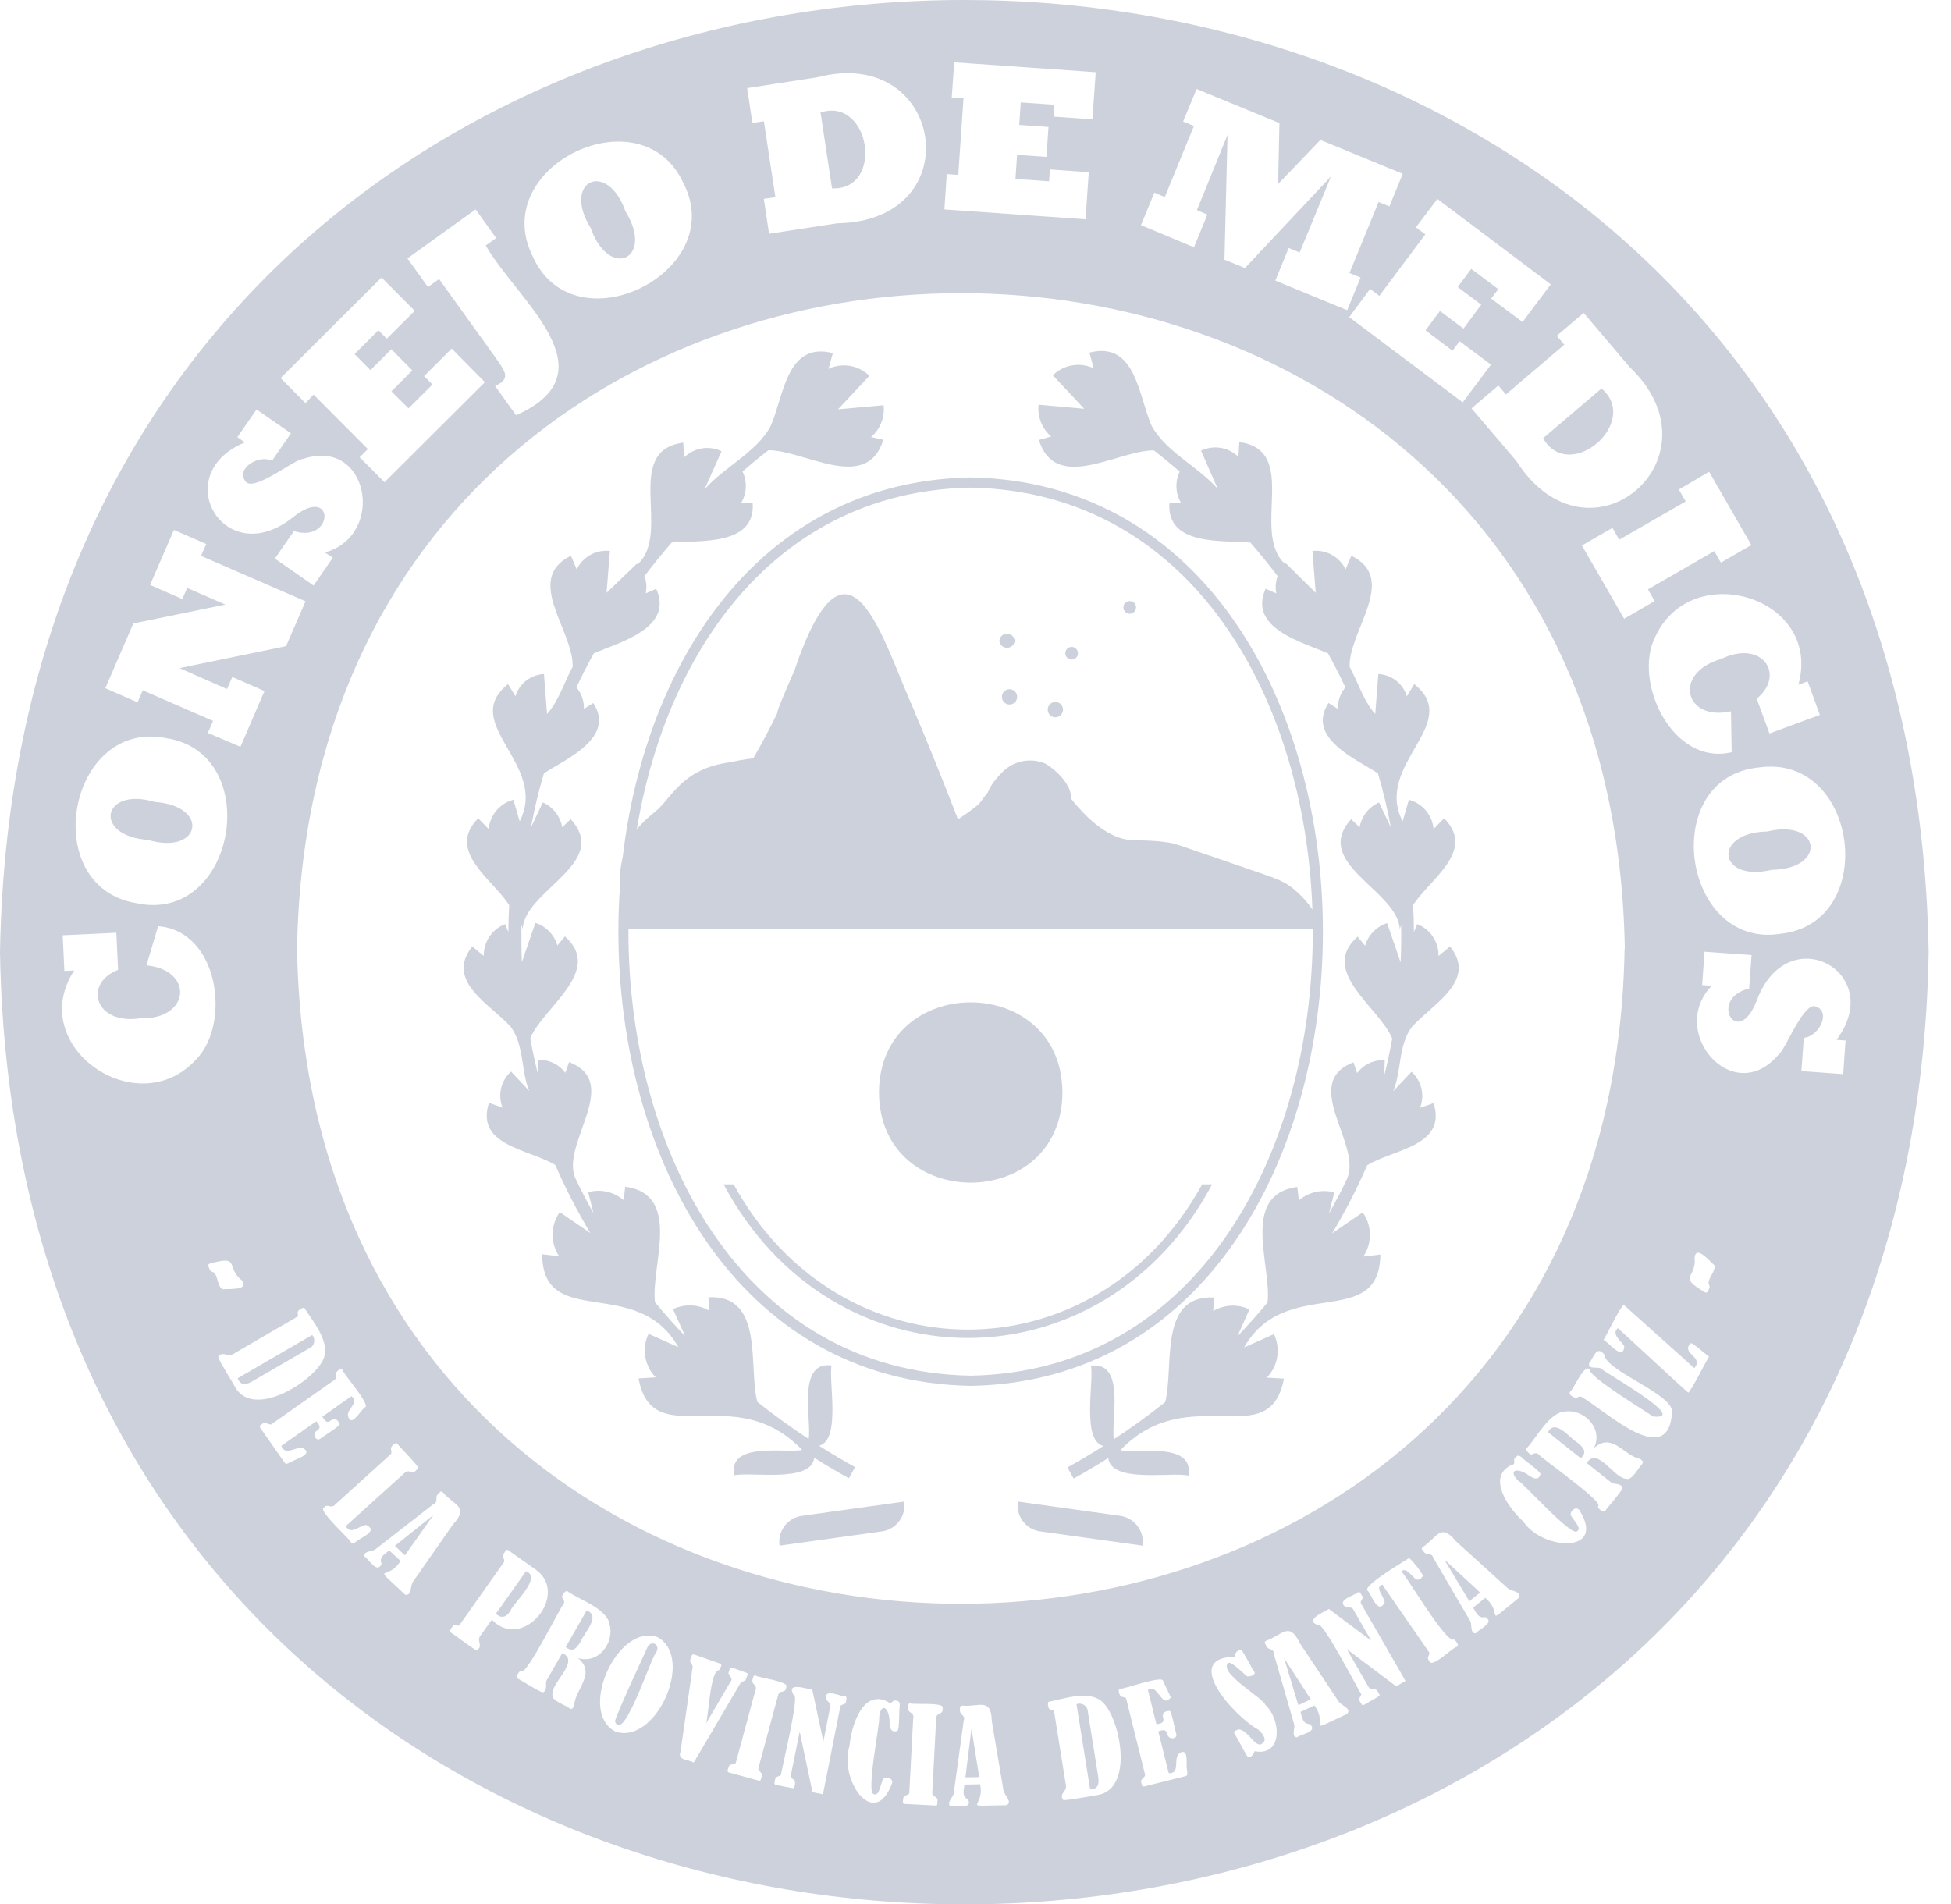 <svg width="84" height="82" viewBox="0 0 84 82" fill="none" xmlns="http://www.w3.org/2000/svg">
<path d="M45.742 47.039C45.718 52.224 37.866 52.211 37.844 47.039C37.866 41.866 45.72 41.866 45.742 47.039Z" fill="#CCD1DC"/>
<path d="M27.246 35.94C28.13 34.515 31.706 33.685 33.868 33.633C35.849 33.839 39.467 35.498 39.956 36.819C39.944 37.626 37.692 38.751 27.032 40.006C26.849 39.449 26.244 37.448 27.246 35.94Z" fill="#CCD1DC"/>
<path d="M55.661 38.248C55.247 37.923 54.95 37.829 53.607 37.369C50.627 36.352 50.645 36.327 50.256 36.271C49 36.088 48.681 36.33 47.877 35.94C45.303 34.664 45.089 30.581 42.146 34.623C39.63 36.699 35.696 37.583 27.008 38.906L26.684 40.004H56.96C56.683 39.318 56.236 38.713 55.661 38.248Z" fill="#CCD1DC"/>
<path d="M31.397 35.281C31.069 34.064 32.072 33.985 34.14 29.238C35.041 27.351 35.644 24.932 36.881 25.832C38.164 27.033 41.506 35.944 42.039 37.369C39.296 39.37 32.313 38.593 31.397 35.281Z" fill="#CCD1DC"/>
<path d="M35.017 29.287C34.711 28.16 32.272 33.3 34.2 28.879C36.554 21.934 38.026 27.669 39.41 30.721C38.705 31.122 38.735 29.567 37.367 29.698C34.675 29.952 35.575 31.366 35.017 29.287Z" fill="#CCD1DC"/>
<path d="M28.205 34.952C28.927 34.377 29.33 33.102 31.439 32.82C33.536 32.369 34.092 32.709 35.715 33.633C37.107 34.005 38.541 35.151 38.532 35.5C38.518 35.917 37.468 36.061 27.055 36.711C26.88 36.426 27.231 35.73 28.205 34.952Z" fill="#CCD1DC"/>
<path d="M43.356 38.577C44.319 37.387 49.72 37.865 50.597 38.469C48.979 39.878 43.176 39.249 43.356 38.577Z" fill="#CCD1DC"/>
<path d="M41.28 35.324C39.891 35.23 34.389 37.729 33.527 38.394C35.667 38.322 41.604 35.525 41.28 35.324Z" fill="#CCD1DC"/>
<path d="M32.214 39.048C31.343 38.922 27.369 39.346 26.676 39.499C28.062 39.625 32.367 39.141 32.214 39.048Z" fill="#CCD1DC"/>
<path d="M43.137 33.266C41.265 35.155 43.839 35.52 45.336 34.916C46.758 34.702 45.941 33.446 45.021 32.887C44.706 32.748 44.356 32.71 44.019 32.778C43.682 32.846 43.374 33.016 43.137 33.266Z" fill="#CCD1DC"/>
<path d="M41.791 59.674C21.567 59.304 21.572 20.924 41.791 20.557C62.015 20.929 62.011 59.309 41.791 59.674ZM41.791 20.996C22.143 21.357 22.148 58.879 41.791 59.235C61.432 58.876 61.432 21.352 41.791 20.996Z" fill="#CCD1DC"/>
<path d="M43.687 27.59C43.68 27.673 43.642 27.75 43.581 27.806C43.52 27.863 43.44 27.894 43.357 27.894C43.274 27.894 43.194 27.863 43.133 27.806C43.072 27.75 43.034 27.673 43.027 27.59C43.034 27.507 43.072 27.43 43.133 27.373C43.194 27.317 43.274 27.286 43.357 27.286C43.44 27.286 43.52 27.317 43.581 27.373C43.642 27.43 43.68 27.507 43.687 27.59Z" fill="#CCD1DC"/>
<path d="M43.794 30.006C43.794 30.094 43.759 30.177 43.698 30.239C43.636 30.301 43.552 30.336 43.465 30.336C43.378 30.336 43.295 30.301 43.233 30.239C43.171 30.177 43.137 30.094 43.137 30.006C43.137 29.919 43.171 29.835 43.233 29.774C43.295 29.712 43.378 29.677 43.465 29.677C43.552 29.677 43.636 29.712 43.698 29.774C43.759 29.835 43.794 29.919 43.794 30.006Z" fill="#CCD1DC"/>
<path d="M46.394 28.029C46.421 28.097 46.419 28.172 46.39 28.239C46.361 28.305 46.306 28.357 46.239 28.383C46.172 28.41 46.096 28.408 46.03 28.379C45.964 28.35 45.912 28.295 45.886 28.228C45.859 28.16 45.861 28.085 45.89 28.019C45.919 27.952 45.974 27.9 46.041 27.874C46.108 27.848 46.184 27.849 46.25 27.878C46.316 27.908 46.368 27.962 46.394 28.029Z" fill="#CCD1DC"/>
<path d="M48.894 26.055C48.921 26.122 48.919 26.198 48.89 26.264C48.861 26.33 48.806 26.382 48.739 26.409C48.672 26.435 48.596 26.433 48.53 26.404C48.464 26.375 48.412 26.321 48.386 26.253C48.359 26.186 48.361 26.11 48.39 26.044C48.419 25.978 48.474 25.926 48.541 25.899C48.608 25.873 48.684 25.875 48.75 25.904C48.816 25.933 48.868 25.987 48.894 26.055Z" fill="#CCD1DC"/>
<path d="M45.503 30.232C45.545 30.24 45.586 30.257 45.621 30.281C45.657 30.305 45.688 30.336 45.712 30.372C45.736 30.408 45.753 30.448 45.761 30.491C45.77 30.533 45.77 30.577 45.761 30.62C45.753 30.662 45.736 30.703 45.712 30.738C45.688 30.774 45.657 30.805 45.622 30.83C45.586 30.854 45.545 30.87 45.503 30.879C45.461 30.887 45.417 30.887 45.374 30.879C45.289 30.862 45.213 30.811 45.165 30.739C45.116 30.666 45.099 30.577 45.116 30.491C45.133 30.405 45.183 30.33 45.256 30.281C45.328 30.233 45.417 30.215 45.503 30.232Z" fill="#CCD1DC"/>
<path d="M51.758 50.996C47.179 59.336 36.163 59.336 31.586 50.996H31.156C35.85 59.819 47.494 59.816 52.188 50.996H51.758Z" fill="#CCD1DC"/>
<path d="M62.431 40.752L61.936 41.163C61.942 40.867 61.857 40.577 61.693 40.332C61.528 40.087 61.293 39.898 61.018 39.792L60.876 40.132C60.876 39.756 60.862 39.37 60.84 38.976C61.562 37.849 63.57 36.643 62.175 35.234L61.724 35.698C61.697 35.404 61.581 35.125 61.39 34.9C61.2 34.674 60.945 34.512 60.66 34.436L60.39 35.365C59.125 32.908 63.021 31.163 60.889 29.456L60.572 29.982C60.491 29.714 60.33 29.479 60.11 29.307C59.89 29.136 59.622 29.037 59.344 29.024L59.211 30.744C58.693 30.166 58.473 29.375 58.108 28.715C58.059 27.157 60.235 24.939 58.182 23.929L57.935 24.515C57.807 24.252 57.601 24.035 57.345 23.893C57.09 23.751 56.797 23.691 56.506 23.722L56.648 25.525L55.358 24.251C55.348 24.261 55.338 24.272 55.329 24.283C53.83 22.93 55.99 19.396 53.358 19.035L53.319 19.671C53.11 19.467 52.844 19.333 52.556 19.285C52.269 19.238 51.973 19.281 51.71 19.407L52.433 21.055C51.564 20.063 50.214 19.477 49.586 18.338C49.012 17.054 48.911 14.669 46.904 15.183L47.09 15.859C46.802 15.722 46.478 15.678 46.163 15.732C45.848 15.786 45.558 15.936 45.331 16.161L46.681 17.601L44.716 17.426C44.688 17.681 44.723 17.939 44.818 18.178C44.912 18.417 45.064 18.629 45.259 18.796L44.73 18.943C45.445 21.253 48.141 19.382 49.681 19.393C50.027 19.664 50.401 19.968 50.792 20.306C50.69 20.519 50.642 20.754 50.652 20.99C50.662 21.226 50.731 21.456 50.851 21.659L50.349 21.641C50.207 23.514 52.629 23.259 53.833 23.361C54.227 23.812 54.619 24.294 55.007 24.806C54.922 25.044 54.903 25.301 54.951 25.55L54.49 25.351C53.729 27.053 56.065 27.648 57.176 28.133C57.438 28.605 57.687 29.093 57.926 29.598C57.707 29.856 57.592 30.187 57.604 30.525L57.199 30.27C56.229 31.765 58.36 32.671 59.326 33.298C59.551 34.046 59.737 34.846 59.884 35.629L59.373 34.551C59.157 34.647 58.967 34.795 58.821 34.981C58.676 35.168 58.578 35.388 58.538 35.622L58.173 35.272C56.432 37.202 60.28 38.367 60.269 40.078C60.266 39.999 60.285 39.921 60.325 39.853C60.336 40.401 60.325 40.933 60.304 41.442L59.722 39.749C59.496 39.821 59.292 39.947 59.127 40.117C58.962 40.286 58.841 40.493 58.774 40.721L58.45 40.331C56.762 41.821 59.402 43.39 59.942 44.718C59.836 45.299 59.733 45.786 59.602 46.295L59.62 45.651C59.392 45.638 59.164 45.682 58.957 45.779C58.749 45.876 58.569 46.022 58.432 46.205L58.272 45.743C55.928 46.645 58.722 49.334 57.973 50.802C57.748 51.3 57.485 51.78 57.221 52.247L57.447 51.345C57.184 51.273 56.908 51.266 56.642 51.326C56.376 51.386 56.13 51.51 55.923 51.688L55.853 51.108C53.378 51.449 54.762 54.51 54.573 56.086C54.148 56.596 53.715 57.082 53.274 57.542L53.794 56.383C53.549 56.265 53.278 56.209 53.006 56.221C52.734 56.233 52.469 56.312 52.235 56.451L52.269 55.869C49.84 55.75 50.567 58.89 50.164 60.378C49.386 60.993 48.639 61.525 47.957 61.974C47.817 61.178 48.486 58.612 46.969 58.806C47.111 59.46 46.55 62.023 47.507 62.264C46.926 62.634 46.402 62.941 45.959 63.182L46.224 63.664C46.674 63.419 47.169 63.126 47.716 62.781C47.84 63.89 50.5 63.362 51.173 63.54C51.416 62.073 49.017 62.589 48.236 62.445C51.177 59.377 54.667 62.639 55.279 59.363L54.541 59.318C54.778 59.075 54.935 58.765 54.99 58.43C55.045 58.095 54.996 57.751 54.85 57.445L53.565 58.02C55.345 54.864 59.395 57.33 59.431 54.018L58.698 54.104C58.888 53.822 58.987 53.489 58.982 53.15C58.977 52.81 58.868 52.48 58.671 52.204L57.356 53.105C57.922 52.163 58.426 51.184 58.864 50.175C59.978 49.483 62.312 49.361 61.722 47.497L61.137 47.702C61.242 47.437 61.264 47.146 61.198 46.868C61.133 46.59 60.984 46.339 60.773 46.149L59.987 46.983C60.347 46.113 60.194 45.026 60.784 44.224C61.659 43.236 63.621 42.245 62.431 40.752Z" fill="#CCD1DC"/>
<path d="M48.222 65.269L43.825 64.656C43.803 64.804 43.81 64.956 43.847 65.101C43.884 65.246 43.949 65.382 44.039 65.502C44.13 65.622 44.243 65.722 44.372 65.798C44.501 65.873 44.644 65.922 44.793 65.941L49.19 66.554C49.212 66.406 49.204 66.255 49.168 66.109C49.131 65.964 49.065 65.828 48.975 65.708C48.885 65.588 48.772 65.488 48.643 65.413C48.514 65.337 48.37 65.289 48.222 65.269Z" fill="#CCD1DC"/>
<path d="M20.335 40.752L20.828 41.163C20.822 40.867 20.907 40.578 21.071 40.332C21.235 40.087 21.471 39.898 21.746 39.792L21.888 40.132C21.888 39.756 21.901 39.37 21.924 38.976C21.203 37.849 19.194 36.643 20.589 35.234L21.039 35.698C21.067 35.404 21.183 35.126 21.373 34.9C21.564 34.674 21.819 34.512 22.104 34.436L22.374 35.365C23.638 32.908 19.743 31.163 21.874 29.456L22.191 29.982C22.272 29.714 22.434 29.479 22.654 29.307C22.874 29.136 23.142 29.037 23.42 29.024L23.553 30.744C24.07 30.166 24.291 29.375 24.655 28.715C24.705 27.157 22.529 24.939 24.581 23.929L24.829 24.515C24.957 24.252 25.163 24.035 25.418 23.893C25.674 23.751 25.967 23.691 26.258 23.722L26.116 25.525L27.417 24.274C27.427 24.284 27.437 24.294 27.446 24.305C28.945 22.953 26.784 19.418 29.417 19.058L29.456 19.693C29.665 19.49 29.932 19.355 30.22 19.308C30.508 19.261 30.803 19.303 31.067 19.43L30.329 21.078C31.197 20.086 32.547 19.5 33.175 18.361C33.749 17.076 33.85 14.691 35.858 15.205L35.671 15.882C35.96 15.745 36.283 15.701 36.598 15.755C36.913 15.809 37.204 15.959 37.431 16.183L36.081 17.624L38.045 17.448C38.073 17.704 38.038 17.962 37.944 18.201C37.849 18.44 37.698 18.652 37.503 18.819L38.032 18.936C37.316 21.247 34.62 19.375 33.081 19.387C32.734 19.657 32.361 19.962 31.969 20.3C32.072 20.512 32.12 20.747 32.11 20.983C32.1 21.22 32.031 21.449 31.911 21.652L32.406 21.641C32.55 23.514 30.126 23.26 28.922 23.361C28.529 23.812 28.137 24.294 27.747 24.806C27.833 25.044 27.853 25.301 27.804 25.55L28.254 25.352C29.014 27.053 26.679 27.648 25.567 28.133C25.306 28.605 25.056 29.093 24.817 29.598C25.037 29.856 25.152 30.187 25.139 30.525L25.544 30.27C26.514 31.765 24.383 32.671 23.418 33.298C23.193 34.046 23.006 34.846 22.86 35.629L23.371 34.551C23.587 34.647 23.776 34.795 23.922 34.982C24.068 35.168 24.165 35.388 24.205 35.622L24.57 35.272C26.33 37.195 22.484 38.356 22.504 40.067C22.507 39.988 22.488 39.91 22.448 39.842C22.448 40.389 22.448 40.921 22.468 41.431L23.051 39.738C23.276 39.81 23.48 39.936 23.646 40.105C23.811 40.275 23.932 40.482 23.998 40.709L24.323 40.319C26.01 41.81 23.371 43.379 22.831 44.706C22.936 45.288 23.04 45.775 23.17 46.284L23.152 45.639C23.381 45.627 23.608 45.671 23.816 45.767C24.023 45.864 24.203 46.011 24.34 46.194L24.5 45.732C26.845 46.634 24.05 49.323 24.799 50.79C25.036 51.289 25.288 51.769 25.551 52.235L25.326 51.334C25.589 51.261 25.865 51.255 26.131 51.315C26.396 51.374 26.643 51.498 26.85 51.676L26.919 51.097C29.395 51.437 28.013 54.499 28.2 56.074C28.624 56.585 29.057 57.071 29.498 57.531L28.978 56.372C29.224 56.254 29.495 56.198 29.767 56.21C30.039 56.222 30.304 56.3 30.538 56.44L30.504 55.858C32.932 55.738 32.205 58.879 32.608 60.366C33.387 60.982 34.134 61.514 34.816 61.962C34.955 61.167 34.287 58.601 35.804 58.795C35.662 59.449 36.222 62.012 35.266 62.253C35.849 62.623 36.373 62.929 36.814 63.171L36.549 63.653C36.099 63.407 35.603 63.114 35.057 62.769C34.933 63.879 32.273 63.351 31.6 63.529C31.357 62.062 33.756 62.578 34.537 62.434C31.596 59.365 28.105 62.627 27.493 59.352L28.231 59.307C27.994 59.064 27.837 58.754 27.782 58.419C27.727 58.084 27.776 57.74 27.923 57.434L29.208 58.008C27.428 54.852 23.377 57.319 23.341 54.007L24.075 54.093C23.885 53.811 23.786 53.478 23.791 53.139C23.796 52.799 23.904 52.469 24.102 52.193L25.418 53.094C24.851 52.152 24.347 51.173 23.908 50.164C22.783 49.472 20.461 49.35 21.05 47.486L21.638 47.691C21.532 47.426 21.51 47.135 21.575 46.857C21.64 46.579 21.79 46.328 22.002 46.138L22.785 46.972C22.425 46.102 22.578 45.015 21.989 44.213C21.107 43.236 19.142 42.245 20.335 40.752Z" fill="#CCD1DC"/>
<path d="M34.538 65.269L38.928 64.656C38.95 64.804 38.943 64.956 38.906 65.101C38.869 65.246 38.804 65.382 38.713 65.502C38.623 65.622 38.51 65.722 38.381 65.798C38.252 65.873 38.109 65.922 37.96 65.941L33.563 66.554C33.541 66.406 33.549 66.254 33.586 66.108C33.623 65.963 33.689 65.826 33.78 65.706C33.871 65.586 33.985 65.486 34.115 65.411C34.245 65.336 34.389 65.288 34.538 65.269Z" fill="#CCD1DC"/>
<path d="M26.931 9.105C26.146 6.869 24.172 7.782 25.435 9.824C26.229 12.072 28.194 11.148 26.931 9.105Z" fill="#CCD1DC"/>
<path d="M46.838 73.714C46.837 73.655 46.822 73.598 46.795 73.547C46.767 73.496 46.728 73.452 46.679 73.419C46.631 73.386 46.576 73.366 46.518 73.359C46.461 73.352 46.402 73.359 46.348 73.38L46.935 77.05C47.304 77.036 47.338 76.8 47.27 76.421L46.838 73.714Z" fill="#CCD1DC"/>
<path d="M35.328 4.845L35.823 8.113C38.096 8.197 37.464 4.146 35.328 4.845Z" fill="#CCD1DC"/>
<path d="M41.566 76.531L42.16 76.52L41.827 74.428L41.566 76.531Z" fill="#CCD1DC"/>
<path d="M6.372 36.165C8.656 36.841 9.057 34.7 6.667 34.531C4.399 33.857 3.98 35.994 6.372 36.165Z" fill="#CCD1DC"/>
<path d="M13.44 57.483L10.23 59.347C10.374 59.69 10.608 59.636 10.937 59.435L13.304 58.06C13.358 58.039 13.407 58.005 13.445 57.961C13.483 57.916 13.509 57.864 13.523 57.807C13.536 57.75 13.535 57.691 13.521 57.635C13.506 57.578 13.478 57.526 13.44 57.483Z" fill="#CCD1DC"/>
<path d="M22.648 67.652L21.352 69.487C21.577 69.697 21.788 69.654 21.973 69.365C22.103 69.013 23.354 67.934 22.648 67.652Z" fill="#CCD1DC"/>
<path d="M27.868 70.945C27.868 70.963 26.325 74.243 26.489 74.146C26.858 75.064 28.082 71.216 28.246 71.169C28.467 70.783 28.012 70.605 27.868 70.945Z" fill="#CCD1DC"/>
<path d="M25.256 69.347L24.355 70.925C24.608 71.106 24.763 71.09 25.001 70.679C25.13 70.332 25.901 69.57 25.256 69.347Z" fill="#CCD1DC"/>
<path d="M17.434 66.971L18.654 65.242L17 66.563L17.434 66.971Z" fill="#CCD1DC"/>
<path d="M55.9 73.423L56.437 73.17L55.285 71.396L55.9 73.423Z" fill="#CCD1DC"/>
<path d="M76.082 35.804C73.706 35.852 73.962 38.011 76.293 37.452C78.661 37.421 78.418 35.245 76.082 35.804Z" fill="#CCD1DC"/>
<path d="M63.263 68.95L63.725 68.572L62.172 67.136L63.263 68.95Z" fill="#CCD1DC"/>
<path d="M68.953 16.727L66.438 18.868C67.565 20.85 70.661 18.178 68.953 16.727Z" fill="#CCD1DC"/>
<path d="M0 40.998C0.925 95.663 82.106 95.672 83.038 40.998C82.113 -13.663 0.932 -13.669 0 40.998ZM77.428 29.486L77.826 29.339L78.355 30.782L76.183 31.582L75.634 30.083C76.89 29.073 75.886 27.513 74.108 28.374C71.998 28.974 72.533 31.079 74.527 30.628L74.556 32.389C71.993 32.995 70.281 29.319 71.275 27.403C72.862 24.006 78.472 25.741 77.428 29.486ZM76.649 40.209C72.412 40.869 71.376 33.467 75.733 33.045C80.027 32.434 80.938 39.763 76.649 40.209ZM73.586 20.313L75.404 23.469L74.09 24.226L73.811 23.728L70.951 25.378L71.241 25.883L69.927 26.643L68.109 23.487L69.423 22.73L69.716 23.239L72.578 21.591L72.283 21.079L73.586 20.313ZM69.947 40.84C69.306 78.468 13.435 78.461 12.789 40.84C13.448 3.215 69.311 3.219 69.956 40.84H69.947ZM68.185 13.474L70.168 15.809C74.25 19.704 68.415 24.731 65.287 19.851L63.356 17.583L64.511 16.6L64.837 16.984L67.351 14.842L67.026 14.459L68.185 13.474ZM61.885 8.566L66.768 12.243L65.552 13.866L64.202 12.858L64.508 12.45L63.345 11.578L62.762 12.358L63.773 13.118L63.01 14.15L61.997 13.39L61.376 14.224L62.537 15.104L62.843 14.693L64.193 15.701L62.978 17.326L58.09 13.656L58.99 12.439L59.387 12.739L61.367 10.092L60.962 9.788L61.885 8.566ZM49.701 8.296L50.151 8.483L51.405 5.424L50.939 5.232L51.519 3.832L55.086 5.3L55.028 7.924L56.85 6.026L60.395 7.484L59.819 8.889L59.355 8.697L58.102 11.756L58.579 11.952L58.003 13.357L54.908 12.083L55.484 10.678L55.957 10.872L57.307 7.595L53.601 11.542L52.719 11.179L52.852 5.809L51.533 9.046L51.983 9.243L51.407 10.647L49.125 9.693L49.701 8.296ZM40.763 7.496L41.258 7.532L41.483 4.234L40.977 4.198L41.084 2.683L47.176 3.109L47.034 5.138L45.362 5.02L45.396 4.511L43.949 4.41L43.882 5.379L45.144 5.467L45.054 6.756L43.792 6.666L43.72 7.705L45.169 7.807L45.205 7.297L46.877 7.414L46.737 9.443L40.661 9.017L40.763 7.496ZM35.186 3.33C40.641 1.901 41.838 9.518 36.05 9.615L33.112 10.065L32.886 8.564L33.384 8.49L32.889 5.221L32.394 5.295L32.169 3.794L35.186 3.33ZM29.432 7.904C31.39 11.725 24.706 15.038 22.931 11.028C21.003 7.137 27.659 3.965 29.432 7.904ZM20.478 9.017L21.363 10.25L20.912 10.57C22.263 12.924 26.417 16.014 22.218 17.881L21.317 16.618C22.062 16.296 21.714 15.942 21.241 15.266L18.903 12.015L18.426 12.36L17.541 11.127L20.478 9.017ZM16.427 11.948L17.857 13.386L16.652 14.583L16.293 14.22L15.264 15.246L15.95 15.938L16.851 15.036L17.751 15.951L16.851 16.853L17.589 17.583L18.619 16.558L18.259 16.195L19.448 15.009L20.876 16.456L16.556 20.764L15.485 19.689L15.838 19.337L13.502 16.993L13.151 17.358L12.082 16.28L16.427 11.948ZM10.543 19.049L10.221 18.823L11.045 17.631L12.528 18.659L11.713 19.837C11.081 19.544 10.059 20.257 10.631 20.789C11.108 21.061 12.656 19.786 13.054 19.759C15.878 18.814 16.634 23.054 13.988 23.789L14.328 24.015L13.502 25.212L11.835 24.053L12.654 22.867C14.4 23.413 14.427 20.838 12.633 22.256C9.676 24.657 7.201 20.43 10.543 19.049ZM5.741 26.846L9.703 26.032L8.058 25.315L7.851 25.793L6.461 25.187L7.489 22.818L8.88 23.424L8.655 23.936L13.155 25.892L12.316 27.824L7.73 28.769L9.775 29.67L10.001 29.15L11.387 29.756L10.352 32.157L8.95 31.559L9.175 31.043L6.148 29.724L5.923 30.241L4.534 29.634L5.741 26.846ZM7.161 31.785C11.398 32.432 10.163 39.805 5.882 38.892C1.602 38.189 2.925 30.926 7.161 31.785ZM3.195 41.787L2.772 41.807L2.7 40.272L5.009 40.164L5.084 41.76C3.583 42.344 4.071 44.131 6.024 43.849C8.218 43.913 8.344 41.755 6.305 41.568L6.807 39.882C9.431 40.076 9.958 44.095 8.437 45.626C5.903 48.392 1.073 45.042 3.195 41.787ZM9.067 54.728C9.026 54.647 8.893 54.447 9.031 54.41C10.381 54.03 9.694 54.559 10.412 55.132C10.777 55.583 9.771 55.486 9.589 55.515C9.4 55.447 9.364 55.017 9.28 54.888C9.247 54.778 9.143 54.778 9.067 54.728ZM10.127 59.737C10.127 59.69 9.341 58.461 9.4 58.428C9.566 58.155 9.791 58.428 9.996 58.328L12.8 56.696C12.829 56.674 12.836 56.633 12.822 56.572C12.768 56.435 12.985 56.311 13.101 56.313C13.464 56.901 14.305 57.844 13.882 58.606C13.399 59.534 10.923 61.09 10.127 59.737ZM13.655 61.604C13.855 61.444 13.718 61.34 13.619 61.196L12.111 62.258C12.278 62.677 12.64 62.341 13.011 62.332C13.558 62.62 12.71 62.826 12.516 62.956C12.345 63.019 12.336 63.094 12.237 62.956L11.211 61.491C11.144 61.381 11.211 61.381 11.322 61.286C11.432 61.191 11.61 61.41 11.711 61.309L14.445 59.386C14.501 59.365 14.427 59.16 14.459 59.113C14.49 59.066 14.697 58.851 14.758 59.018C14.774 59.135 15.971 60.508 15.719 60.596C15.59 60.641 15.19 61.369 15.044 61.092C14.751 60.743 15.541 60.441 15.129 60.118L13.878 61C13.968 61.119 14.035 61.302 14.218 61.182C14.461 60.993 14.58 61.203 14.625 61.331C14.625 61.41 13.86 61.883 13.799 61.946C13.61 62.095 13.414 61.732 13.648 61.602L13.655 61.604ZM15.102 66.398C15.089 66.29 13.653 65.023 13.948 64.913C14.119 64.717 14.245 65.001 14.447 64.771L16.806 62.632C16.909 62.564 16.806 62.406 16.835 62.336C16.864 62.267 17.042 62.052 17.125 62.185C17.141 62.242 18.05 63.141 17.991 63.195C17.836 63.542 17.656 63.263 17.454 63.391L14.886 65.713C15.111 66.106 15.415 65.713 15.766 65.661C16.337 65.93 15.503 66.211 15.316 66.394C15.21 66.455 15.179 66.484 15.095 66.396L15.102 66.398ZM17.429 68.653C15.926 67.217 16.666 68.152 17.247 67.212L16.761 66.761C16.558 66.926 16.311 67.034 16.427 67.334C16.247 67.801 15.876 67.122 15.685 67.016C15.631 66.791 16.032 66.802 16.153 66.719L18.673 64.757C18.885 64.665 18.714 64.498 18.844 64.347C18.955 64.248 18.964 64.176 19.069 64.259C19.52 64.809 20.228 64.863 19.506 65.637L17.802 68.078C17.645 68.26 17.737 68.77 17.422 68.655L17.429 68.653ZM21.18 69.735L20.658 70.467C20.532 70.663 20.82 70.918 20.516 71.049C20.487 71.099 19.463 70.314 19.416 70.298C19.301 70.251 19.497 70.005 19.54 69.978C19.623 69.947 19.765 70.064 19.808 69.938L21.678 67.291C21.781 67.192 21.597 67.027 21.678 66.912C21.738 66.84 21.799 66.658 21.903 66.764L23.028 67.559C24.601 68.61 22.503 71.157 21.174 69.737L21.18 69.735ZM24.729 73.432C24.637 73.567 24.65 73.626 24.52 73.558C24.378 73.427 23.732 73.242 23.786 72.97C23.714 72.462 25.001 71.513 24.207 71.182L23.545 72.336C23.451 72.498 23.597 72.76 23.386 72.864C23.361 72.942 22.344 72.287 22.296 72.282C22.175 72.223 22.357 71.917 22.449 71.946C22.65 72.196 24.153 69.146 24.25 69.092C24.346 68.95 24.25 68.867 24.194 68.765C24.194 68.686 24.362 68.439 24.443 68.526C24.916 68.869 26.136 69.261 26.244 69.944C26.468 70.718 25.769 71.678 24.88 71.392C25.699 72.063 24.754 72.724 24.722 73.434L24.729 73.432ZM26.471 74.545C24.86 73.668 26.613 69.852 28.323 70.499C29.93 71.414 28.21 75.199 26.464 74.547L26.471 74.545ZM29.831 75.877C29.642 75.763 29.155 75.805 29.299 75.427L29.813 71.831C29.869 71.669 29.673 71.606 29.72 71.462C29.765 71.396 29.765 71.216 29.869 71.236L31.019 71.637C31.1 71.703 31.03 71.754 30.983 71.908C30.564 71.858 30.506 73.991 30.393 74.218L31.462 72.397C31.579 72.275 31.374 72.14 31.361 72.032C31.41 71.944 31.408 71.77 31.521 71.806L32.146 72.032C32.259 72.05 32.103 72.302 32.099 72.345C31.944 72.431 31.905 72.404 31.806 72.6L30.006 75.663C29.963 75.699 29.898 75.941 29.824 75.88L29.831 75.877ZM32.797 76.484C32.761 76.57 32.776 76.73 32.644 76.664L31.383 76.322C31.241 76.297 31.415 76.019 31.401 76.019C31.464 75.95 31.68 76.001 31.689 75.871L32.52 72.796C32.641 72.571 32.353 72.53 32.394 72.345C32.421 72.28 32.421 72.104 32.538 72.151C32.619 72.232 34.028 72.406 33.852 72.643C33.832 72.951 33.562 72.731 33.501 72.997L32.659 76.108C32.596 76.261 32.871 76.326 32.79 76.486L32.797 76.484ZM36.397 73.348C36.309 73.416 36.172 73.384 36.172 73.52L35.432 77.259L34.982 77.169L34.43 74.561L34.054 76.418C34.048 76.458 34.054 76.498 34.071 76.533C34.088 76.569 34.116 76.598 34.151 76.617C34.304 76.682 34.194 76.96 34.183 76.993C34.172 77.027 33.451 76.851 33.404 76.86C33.296 76.82 33.359 76.75 33.375 76.603C33.391 76.457 33.629 76.507 33.627 76.403C33.625 76.299 34.439 72.967 34.181 73.008C33.811 72.392 34.723 72.722 34.973 72.758L35.45 74.987L35.749 73.472C35.798 73.335 35.614 73.269 35.573 73.17C35.452 72.659 36.188 73.058 36.408 73.044C36.478 73.037 36.429 73.308 36.397 73.35V73.348ZM38.733 73.484C38.704 73.619 38.733 74.433 38.643 74.527C38.398 74.62 38.301 74.453 38.301 74.167C38.301 73.526 37.927 73.265 37.851 73.941C37.914 74.128 37.252 77.295 37.639 77.257C37.864 77.341 37.909 76.806 38.026 76.597C38.146 76.513 38.476 76.552 38.407 76.788C37.633 78.851 36.114 76.624 36.575 75.181C36.66 74.23 37.185 72.701 38.249 73.292C38.348 73.427 38.425 73.218 38.524 73.218C38.69 73.238 38.762 73.263 38.733 73.488V73.484ZM40.308 73.975L40.139 77.194C40.117 77.356 40.398 77.363 40.364 77.537C40.346 77.627 40.396 77.78 40.254 77.742L38.949 77.674C38.805 77.674 38.915 77.374 38.902 77.377C38.951 77.295 39.172 77.3 39.151 77.169L39.318 73.989C39.388 73.74 39.093 73.763 39.093 73.572C39.106 73.504 39.068 73.332 39.194 73.346C39.289 73.409 40.704 73.281 40.583 73.549C40.626 73.865 40.315 73.713 40.313 73.977L40.308 73.975ZM43.324 77.731C41.247 77.753 42.423 77.904 42.199 76.829L41.523 76.842C41.494 77.102 41.4 77.347 41.685 77.487C41.881 77.938 41.143 77.713 40.931 77.78C40.729 77.647 41.031 77.383 41.06 77.237L41.494 74.081C41.584 73.856 41.343 73.867 41.332 73.668C41.332 73.52 41.298 73.461 41.429 73.443C42.14 73.517 42.68 73.062 42.703 74.119L43.198 77.05C43.207 77.291 43.634 77.593 43.328 77.733L43.324 77.731ZM47.257 77.293C47.221 77.293 45.774 77.561 45.776 77.503C45.583 77.248 45.923 77.138 45.898 76.908L45.385 73.7C45.374 73.666 45.338 73.644 45.277 73.637C45.131 73.637 45.092 73.391 45.135 73.281C45.81 73.154 46.994 72.706 47.552 73.375C48.25 74.164 48.808 77.027 47.257 77.293ZM51.015 76.486L49.282 76.919C49.157 76.942 49.179 76.883 49.132 76.741C49.084 76.599 49.357 76.516 49.294 76.385L48.486 73.139C48.486 73.078 48.261 73.071 48.236 73.026C48.211 72.981 48.081 72.71 48.256 72.713C48.371 72.742 50.081 72.115 50.079 72.386C50.093 72.433 50.408 73.062 50.408 73.091C50.007 73.603 49.872 72.467 49.422 72.762L49.791 74.248C49.935 74.209 50.131 74.209 50.086 73.998C49.996 73.702 50.234 73.666 50.37 73.671C50.444 73.702 50.61 74.584 50.646 74.662C50.707 74.888 50.3 74.933 50.261 74.662C50.185 74.419 50.036 74.507 49.868 74.547L50.318 76.351C50.887 76.38 50.43 75.603 50.862 75.449C51.202 75.33 51.04 76.071 51.112 76.222C51.108 76.405 51.173 76.439 51.018 76.486H51.015ZM54.02 75.406C53.972 75.501 53.911 75.681 53.736 75.654C53.684 75.654 53.268 74.823 53.227 74.78C53.133 74.595 53.061 74.584 53.243 74.496C53.628 74.3 54.051 75.307 54.321 75.086C54.596 74.935 54.366 74.647 54.172 74.473C53.16 73.923 50.844 71.374 53.153 71.34C53.187 71.207 53.221 71.053 53.439 71.049C53.5 71.049 53.927 71.89 53.972 71.939C54.145 72.12 53.808 72.196 53.7 72.185C53.547 72.077 52.975 71.471 52.865 71.615C52.494 72.066 54.346 73.08 54.476 73.407C55.151 74.02 55.25 75.632 54.022 75.406H54.02ZM57.996 73.801C56.108 74.669 57.251 74.324 56.592 73.436L55.991 73.713C56.067 73.964 56.081 74.227 56.398 74.237C56.765 74.577 55.998 74.671 55.831 74.811C55.59 74.775 55.759 74.41 55.725 74.266L54.839 71.195C54.839 70.97 54.614 71.06 54.521 70.884C54.47 70.745 54.407 70.709 54.521 70.645C55.196 70.42 55.507 69.787 55.959 70.745L57.607 73.224C57.715 73.445 58.221 73.549 57.998 73.801H57.996ZM60.116 72.613L57.985 71.008L58.93 72.65C58.95 72.684 58.981 72.711 59.018 72.726C59.055 72.742 59.096 72.745 59.135 72.735C59.29 72.683 59.389 72.961 59.402 72.999C59.416 73.037 58.761 73.373 58.727 73.411C58.619 73.452 58.621 73.357 58.536 73.238C58.45 73.118 58.664 72.997 58.594 72.922C58.525 72.848 56.95 69.8 56.781 69.992C56.106 69.766 57.006 69.419 57.213 69.282L59.038 70.645L58.268 69.309C58.214 69.171 58.032 69.243 57.937 69.198C57.51 68.892 58.324 68.707 58.482 68.551C58.532 68.504 58.671 68.736 58.675 68.788C58.653 68.898 58.527 68.966 58.612 69.072L60.512 72.377L60.116 72.613ZM62.692 70.923C62.548 70.941 61.619 71.881 61.531 71.511C61.376 71.335 61.632 71.256 61.502 71.103L59.513 68.229C59.164 68.362 59.598 68.725 59.616 69.007C59.33 69.536 59.062 68.698 58.896 68.506C58.559 68.324 60.59 67.154 60.672 67.084C60.904 67.308 61.104 67.563 61.268 67.841C61.207 67.988 61.007 68.112 60.881 67.925C60.705 67.78 60.519 67.487 60.332 67.659C60.503 67.771 62.31 70.862 62.605 70.589C62.681 70.663 62.872 70.851 62.695 70.923H62.692ZM65.393 68.802C63.775 70.107 64.799 69.494 63.944 68.802L63.426 69.223C63.563 69.448 63.64 69.699 63.95 69.631C64.387 69.87 63.667 70.152 63.538 70.328C63.298 70.35 63.372 69.956 63.313 69.823L61.702 67.064C61.639 66.838 61.45 66.989 61.317 66.838C61.234 66.716 61.164 66.696 61.259 66.613C61.862 66.229 62.008 65.54 62.679 66.358L64.884 68.36C65.035 68.529 65.541 68.504 65.388 68.802H65.393ZM65.618 65.546C64.907 64.909 63.991 63.572 65.103 63.067C65.269 63.067 65.15 62.882 65.208 62.801C65.321 62.666 65.379 62.618 65.546 62.781C65.638 62.884 66.309 63.342 66.327 63.475C66.255 63.73 66.063 63.7 65.836 63.536C65.316 63.159 64.891 63.299 65.386 63.775C65.573 63.836 67.715 66.254 67.915 65.923C68.118 65.792 67.708 65.431 67.618 65.217C67.618 65.071 67.843 64.827 67.999 65.028C69.178 66.888 66.484 66.779 65.606 65.546H65.618ZM70.71 63.035C70.559 63.157 70.278 63.768 70.017 63.673C69.506 63.673 68.764 62.253 68.318 62.997L69.358 63.824C69.504 63.944 69.783 63.838 69.853 64.065C69.927 64.099 69.126 65.01 69.115 65.055C69.038 65.168 68.764 64.938 68.806 64.852C69.086 64.692 66.302 62.744 66.261 62.636C66.138 62.517 66.036 62.602 65.931 62.636C65.854 62.623 65.633 62.411 65.733 62.354C66.142 61.937 66.712 60.788 67.405 60.776C68.201 60.67 69.043 61.509 68.626 62.354C69.41 61.644 69.92 62.688 70.616 62.819C70.724 62.922 70.785 62.918 70.699 63.035H70.71ZM68.116 60.161C68.032 60.084 67.913 60.181 67.832 60.199C67.724 60.141 67.501 60.055 67.607 59.92C67.735 59.852 68.23 58.655 68.449 58.978C68.392 59.284 70.924 60.806 71.167 60.991C72.832 61.175 68.964 59.032 68.935 58.928C68.804 58.836 68.338 58.989 68.424 58.687C68.618 58.475 68.721 57.911 69.068 58.315C69.122 59.034 71.939 59.978 71.993 60.77C71.856 63.396 69.054 60.664 68.104 60.161H68.116ZM72.686 59.963C72.578 59.891 69.761 57.271 69.657 57.188C69.374 57.449 69.756 57.695 69.934 57.963C69.891 58.639 69.259 57.785 69.034 57.693C69.086 57.693 69.848 56.045 69.934 56.205C69.979 56.252 72.9 58.86 72.945 58.91C73.395 58.423 72.342 58.285 72.794 57.839C72.886 57.808 73.49 58.367 73.584 58.412C73.543 58.443 72.765 59.985 72.686 59.963ZM73.611 55.398C73.582 55.483 73.532 55.718 73.411 55.646C72.193 54.934 73.055 55.062 72.961 54.147C73.028 53.574 73.663 54.372 73.809 54.476C73.892 54.656 73.606 54.981 73.584 55.132C73.53 55.229 73.586 55.321 73.615 55.402L73.611 55.398ZM79.358 46.25L77.558 46.12L77.662 44.69C78.355 44.62 78.875 43.487 78.112 43.32C77.563 43.32 76.872 45.218 76.548 45.441C74.594 47.695 71.793 44.427 73.697 42.447L73.285 42.416L73.388 40.98L75.413 41.126L75.31 42.565C73.528 42.984 74.813 45.218 75.636 43.081C76.969 39.506 81.246 41.882 79.07 44.774L79.46 44.803L79.358 46.25Z" fill="#CCD1DC"/>
<path d="M67.918 62.118C67.598 61.94 66.966 61.063 66.648 61.667L68.062 62.794C68.278 62.571 68.287 62.415 67.918 62.118Z" fill="#CCD1DC"/>
</svg>
